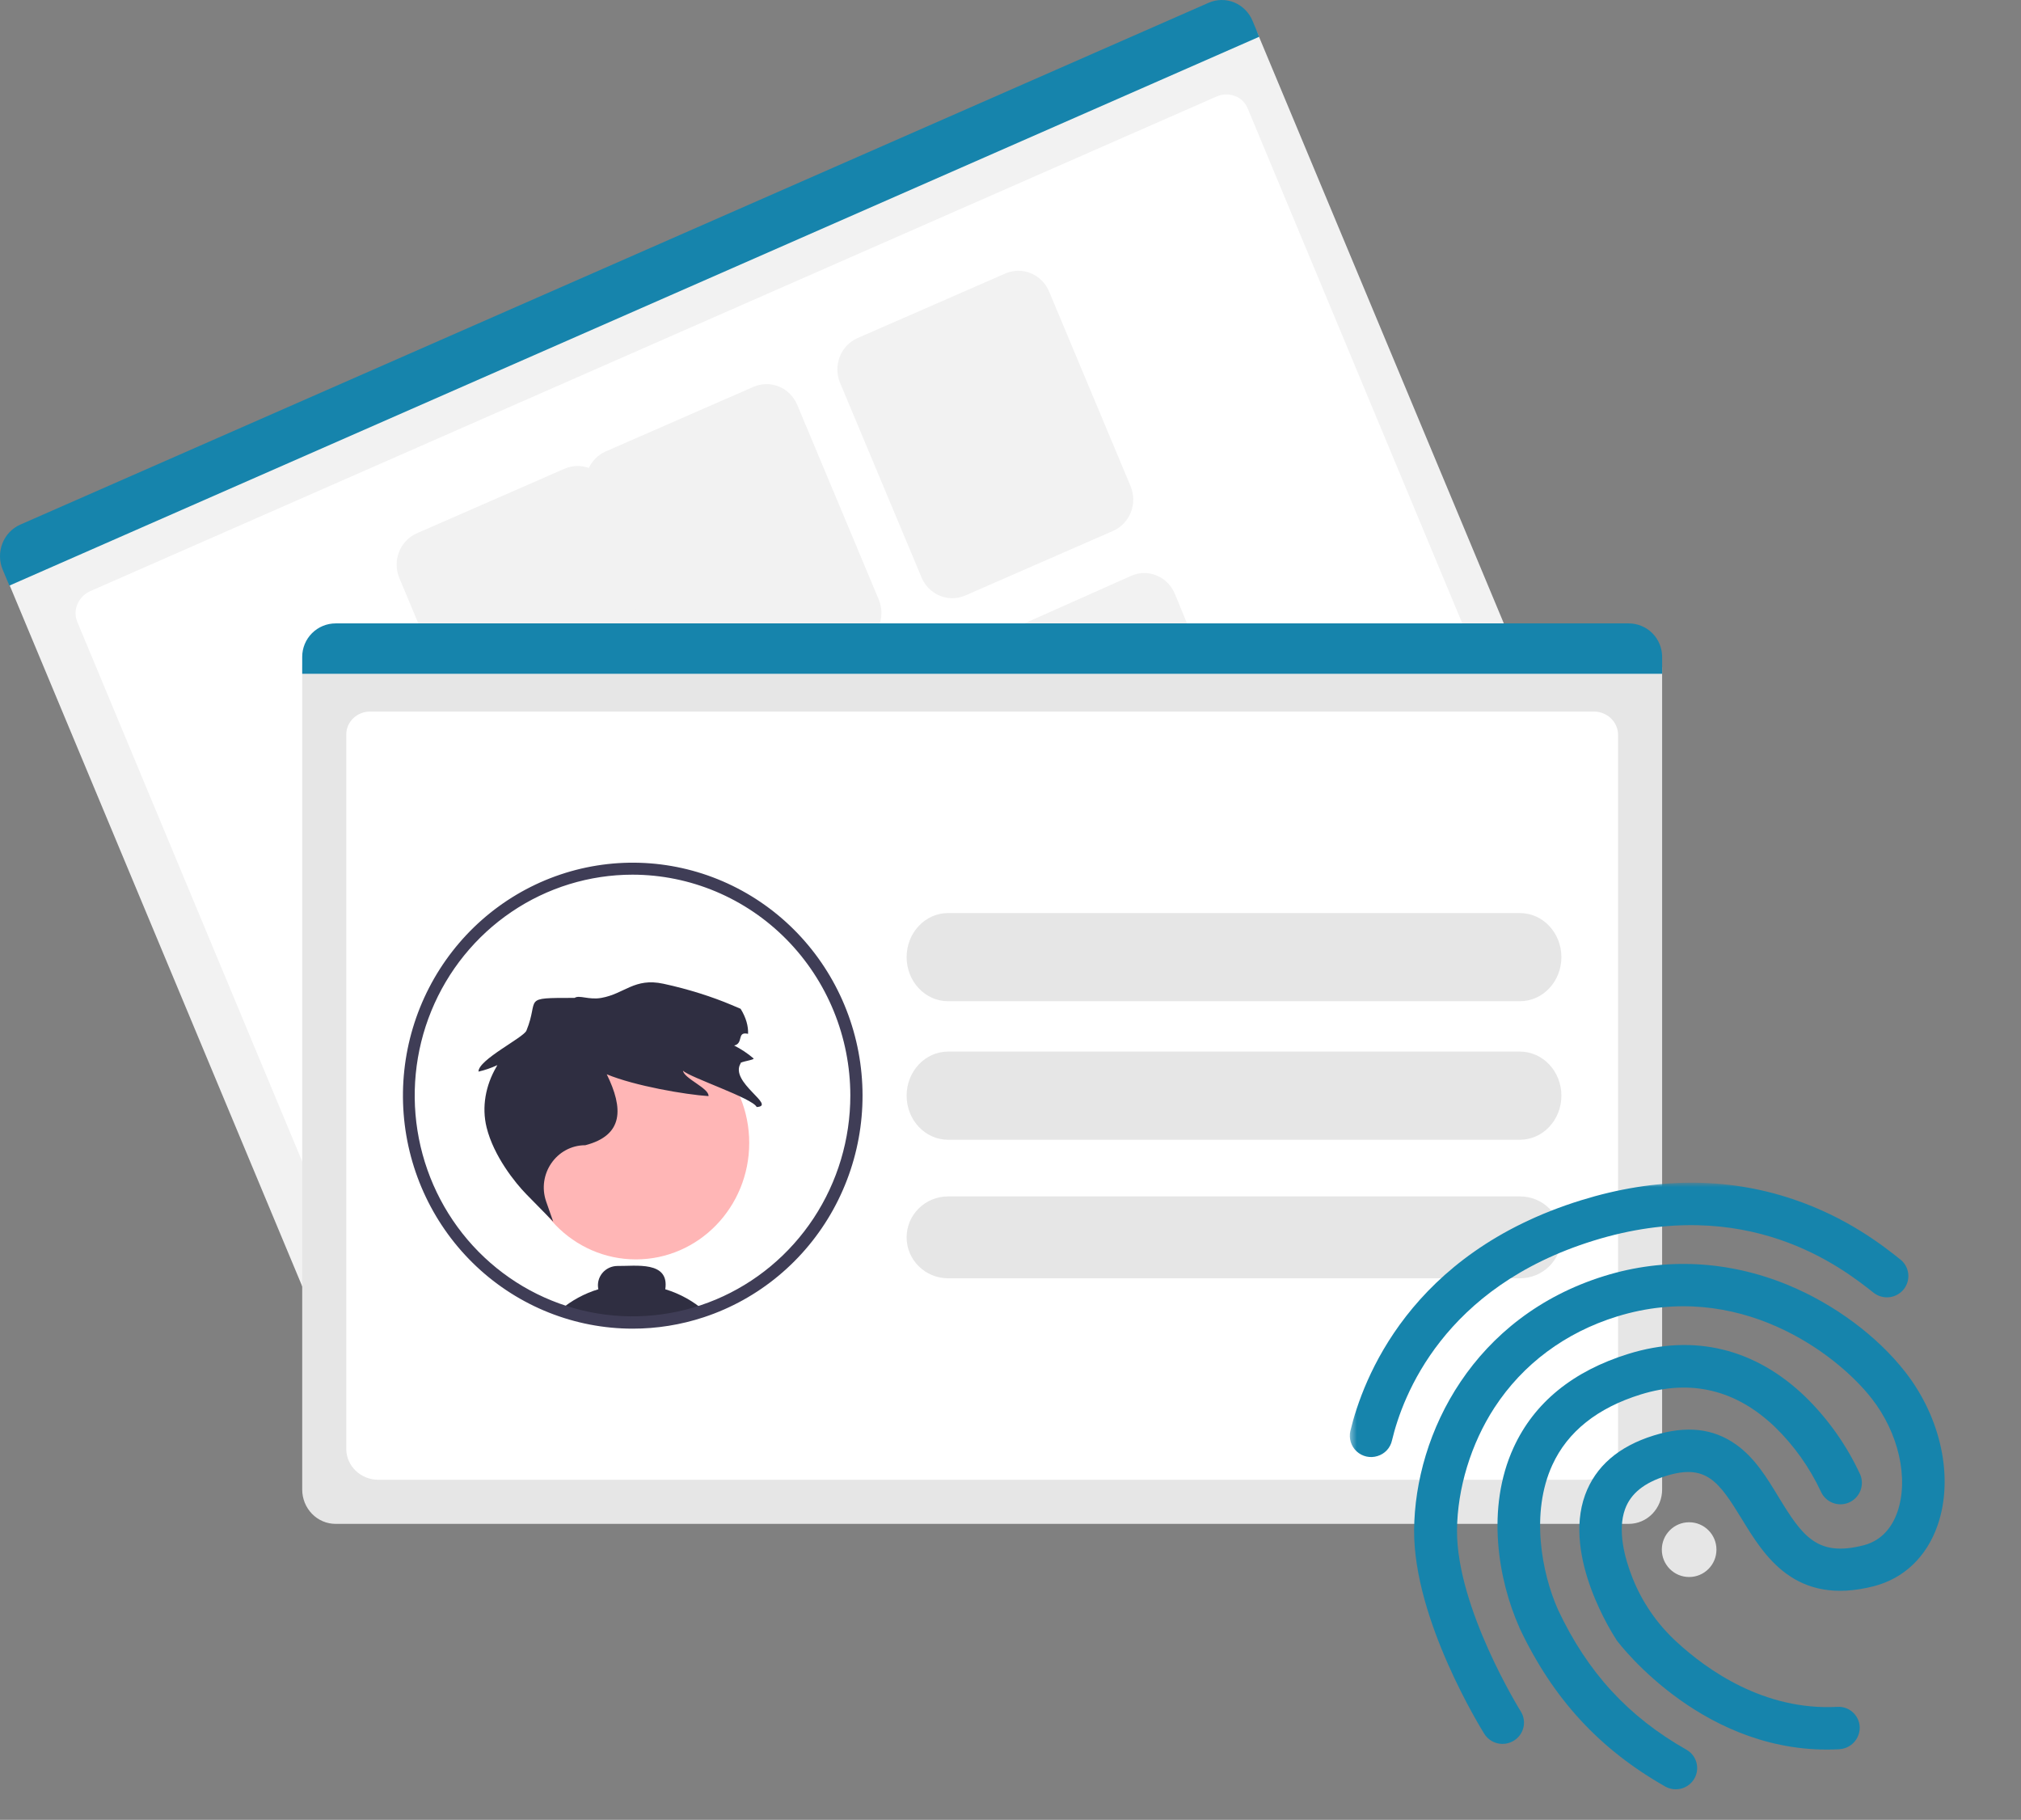 <svg width="321" height="289" viewBox="0 0 321 289" fill="none" xmlns="http://www.w3.org/2000/svg">
<rect x="0" y="0" width="321" height="289" fill="#808080" stroke="none"/>
<path d="M246.795 131.795L58.043 214.565C56.754 215.129 55.299 215.145 53.998 214.611C52.697 214.077 51.656 213.035 51.104 211.715L1.311 92.417C0.908 91.449 0.896 90.357 1.278 89.38C1.66 88.403 2.404 87.622 3.348 87.207L194.638 3.324C195.599 2.904 196.682 2.892 197.652 3.29C198.622 3.688 199.397 4.465 199.809 5.448L249.576 124.683C250.126 126.004 250.142 127.495 249.62 128.829C249.099 130.162 248.083 131.229 246.795 131.795Z" fill="#F2F2F2"/>
<path d="M238.825 128.06L62.342 205.552C59.755 206.688 56.807 205.589 55.77 203.103L12.269 98.742C11.501 96.898 12.435 94.713 14.352 93.871L193.208 15.337C195.157 14.482 197.378 15.31 198.159 17.185L241.637 121.491C242.674 123.977 241.412 126.924 238.825 128.06Z" fill="white"/>
<path d="M200 5.839L1.484 93L0.425 90.46C-0.126 89.132 -0.142 87.634 0.382 86.295C0.905 84.955 1.925 83.883 3.218 83.314L191.977 0.438C193.27 -0.129 194.73 -0.146 196.036 0.39C197.341 0.927 198.386 1.973 198.941 3.299L200 5.839Z" fill="#1684AC"/>
<path d="M106.794 115.308L83.323 125.566C82.033 126.128 80.578 126.145 79.277 125.612C77.975 125.079 76.934 124.041 76.38 122.724L63.424 91.784C62.874 90.467 62.858 88.98 63.38 87.65C63.902 86.321 64.918 85.257 66.206 84.692L89.677 74.434C90.967 73.872 92.422 73.855 93.724 74.388C95.025 74.921 96.067 75.96 96.62 77.276L109.576 108.215C110.126 109.533 110.142 111.02 109.62 112.349C109.099 113.679 108.082 114.743 106.794 115.308Z" fill="#F2F2F2"/>
<path d="M136.794 102.308L113.323 112.566C112.033 113.128 110.578 113.145 109.276 112.612C107.975 112.079 106.933 111.041 106.38 109.724L93.424 78.784C92.874 77.467 92.858 75.98 93.38 74.65C93.901 73.321 94.918 72.257 96.206 71.692L119.677 61.434C120.967 60.871 122.422 60.855 123.723 61.388C125.025 61.921 126.066 62.96 126.62 64.276L139.576 95.215C140.126 96.533 140.142 98.02 139.62 99.349C139.098 100.679 138.082 101.743 136.794 102.308Z" fill="#F2F2F2"/>
<path d="M176.794 84.308L153.323 94.567C152.033 95.128 150.578 95.145 149.277 94.612C147.975 94.079 146.934 93.041 146.38 91.724L133.424 60.785C132.874 59.467 132.858 57.98 133.38 56.651C133.902 55.321 134.918 54.257 136.206 53.692L159.677 43.434C160.967 42.872 162.422 42.855 163.724 43.388C165.025 43.921 166.067 44.959 166.62 46.276L179.576 77.215C180.126 78.533 180.142 80.02 179.62 81.349C179.099 82.679 178.082 83.743 176.794 84.308Z" fill="#F2F2F2"/>
<path d="M117.794 167.308L94.323 177.566C93.033 178.128 91.578 178.145 90.277 177.612C88.975 177.079 87.934 176.041 87.38 174.724L74.424 143.784C73.874 142.467 73.858 140.98 74.38 139.65C74.902 138.321 75.918 137.257 77.206 136.692L100.677 126.434C101.967 125.872 103.422 125.855 104.724 126.388C106.025 126.921 107.067 127.959 107.62 129.276L120.576 160.215C121.126 161.533 121.142 163.02 120.62 164.349C120.099 165.679 119.082 166.743 117.794 167.308Z" fill="#F2F2F2"/>
<path d="M157.725 150.308L133.755 160.566C132.438 161.128 130.952 161.145 129.623 160.612C128.294 160.079 127.23 159.041 126.665 157.724L113.434 126.785C112.872 125.467 112.855 123.98 113.388 122.651C113.921 121.321 114.959 120.257 116.274 119.692L140.245 109.434C141.562 108.872 143.048 108.855 144.377 109.388C145.706 109.921 146.77 110.959 147.335 112.276L160.567 143.215C161.128 144.533 161.145 146.02 160.612 147.349C160.079 148.679 159.041 149.743 157.725 150.308Z" fill="#F2F2F2"/>
<path d="M196.794 133.102L173.323 143.558C172.033 144.131 170.578 144.148 169.277 143.604C167.975 143.061 166.934 142.003 166.38 140.661L153.424 109.127C152.874 107.784 152.858 106.268 153.38 104.913C153.902 103.558 154.918 102.473 156.206 101.898L179.677 91.442C180.967 90.869 182.422 90.853 183.724 91.396C185.025 91.939 186.067 92.997 186.619 94.339L199.576 125.873C200.126 127.216 200.141 128.732 199.62 130.087C199.099 131.442 198.082 132.527 196.794 133.102Z" fill="#F2F2F2"/>
<path d="M258.711 242H53.289C51.887 241.998 50.543 241.423 49.551 240.401C48.559 239.379 48.002 237.994 48 236.549V105.994C48.001 104.935 48.41 103.92 49.136 103.171C49.863 102.423 50.847 102.001 51.875 102H260.058C261.103 102.001 262.105 102.43 262.844 103.191C263.583 103.953 263.999 104.986 264 106.063V236.549C263.998 237.994 263.441 239.379 262.449 240.401C261.457 241.423 260.113 241.998 258.711 242Z" fill="#E6E6E6"/>
<path d="M251.901 235H60.099C57.287 235 55 232.801 55 230.098V116.636C55 114.631 56.695 113 58.778 113H253.159C255.277 113 257 114.658 257 116.696V230.098C257 232.801 254.712 235 251.901 235Z" fill="white"/>
<path d="M264 107H48V104.307C48.002 102.899 48.562 101.55 49.557 100.555C50.552 99.561 51.901 99.001 53.308 99H258.692C260.099 99.001 261.448 99.561 262.443 100.555C263.438 101.55 263.998 102.899 264 104.307V107Z" fill="#1684AC"/>
<path d="M241.415 145H150.585C146.948 145 144 148.134 144 152C144 155.866 146.948 159 150.585 159H241.415C245.052 159 248 155.866 248 152C248 148.134 245.052 145 241.415 145Z" fill="#E6E6E6"/>
<path d="M241.415 167H150.585C146.948 167 144 170.134 144 174C144 177.866 146.948 181 150.585 181H241.415C245.052 181 248 177.866 248 174C248 170.134 245.052 167 241.415 167Z" fill="#E6E6E6"/>
<path d="M241.415 190H150.585C146.948 190 144 192.91 144 196.5C144 200.09 146.948 203 150.585 203H241.415C245.052 203 248 200.09 248 196.5C248 192.91 245.052 190 241.415 190Z" fill="#E6E6E6"/>
<path d="M136 174C136 181.12 133.918 188.08 130.017 194C126.116 199.921 120.572 204.535 114.085 207.26C107.598 209.984 100.461 210.697 93.574 209.308C86.688 207.919 80.363 204.491 75.398 199.456C70.433 194.421 67.052 188.007 65.682 181.023C64.312 174.04 65.015 166.802 67.702 160.223C70.389 153.645 74.939 148.023 80.777 144.067C86.615 140.112 93.479 138 100.5 138C109.914 138.003 118.942 141.797 125.599 148.548C132.256 155.298 135.997 164.453 136 174Z" fill="white"/>
<path d="M105.668 204.744C106.354 200.189 100.936 201.089 98.069 201.044C97.606 201.046 97.15 201.149 96.734 201.345C96.317 201.543 95.95 201.828 95.66 202.183C95.369 202.537 95.163 202.95 95.055 203.393C94.948 203.835 94.942 204.296 95.038 204.741C92.819 205.416 90.764 206.532 89 208.02C96.433 210.572 104.511 210.659 112 208.271C110.174 206.657 108.013 205.453 105.668 204.744Z" fill="#2F2E41"/>
<path d="M100.469 211C91.286 210.992 82.443 207.475 75.704 201.152C68.966 194.828 64.826 186.161 64.111 176.88C63.396 167.599 66.159 158.386 71.848 151.079C77.537 143.771 85.734 138.906 94.805 137.453C103.876 136.001 113.153 138.068 120.787 143.242C128.422 148.416 133.851 156.317 135.993 165.369C138.135 174.422 136.832 183.96 132.345 192.082C127.857 200.204 120.514 206.312 111.78 209.189C108.128 210.393 104.31 211.004 100.469 211ZM100.469 138.904C93.627 138.903 86.937 140.959 81.247 144.812C75.557 148.665 71.122 154.142 68.503 160.551C65.884 166.96 65.198 174.011 66.533 180.814C67.868 187.618 71.163 193.867 76.001 198.772C80.84 203.677 87.005 207.017 93.716 208.37C100.428 209.723 107.384 209.028 113.706 206.373C120.028 203.718 125.431 199.222 129.232 193.454C133.033 187.687 135.061 180.905 135.06 173.969C135.05 164.672 131.402 155.76 124.918 149.186C118.433 142.612 109.64 138.914 100.469 138.904Z" fill="#3F3D56"/>
<mask id="mask0_1384_1268" style="mask-type:luminance" maskUnits="userSpaceOnUse" x="214" y="187" width="107" height="102">
<path d="M320.999 187.823H214.395V288.965H320.999V187.823Z" fill="white"/>
</mask>
<g mask="url(#mask0_1384_1268)">
<path d="M218.781 231.235C218.215 231.413 217.612 231.438 217.033 231.307C216.453 231.177 215.919 230.897 215.482 230.493C215.046 230.09 214.723 229.579 214.547 229.011C214.371 228.443 214.347 227.839 214.478 227.258C216.443 219.067 223.915 199.033 251.135 190.608C262.926 186.958 274.234 186.895 284.73 190.421C293.365 193.309 299.098 197.829 301.839 200.014C302.536 200.566 302.985 201.373 303.089 202.257C303.191 203.142 302.94 204.031 302.388 204.729C302.381 204.737 302.374 204.746 302.368 204.755C301.802 205.455 300.984 205.904 300.09 206.006C299.197 206.107 298.299 205.853 297.591 205.298C292.623 201.375 277.547 189.459 253.113 197.023C229.255 204.408 222.774 221.682 221.093 228.75C220.965 229.334 220.683 229.872 220.277 230.309C219.87 230.747 219.354 231.066 218.781 231.235Z" fill="#1684AC"/>
<path d="M292.974 277.634C292.703 277.721 292.423 277.774 292.14 277.791C270.874 278.938 257.344 261.236 256.789 260.497L256.686 260.327C256.347 259.8 248.16 247.319 251.764 237.406C253.419 232.874 257.081 229.694 262.677 227.961C267.881 226.35 272.14 226.827 275.765 229.42C278.737 231.534 280.642 234.685 282.489 237.729C286.329 244.048 288.682 247.263 295.981 245.408C299.186 244.593 300.682 242.082 301.366 240.126C303.206 234.804 301.575 227.548 297.259 222.059C291.683 214.938 276.08 203.109 256.827 209.069C248.606 211.613 241.878 216.629 237.372 223.534C233.639 229.265 231.469 236.383 231.421 243.02C231.346 255.379 241.455 271.639 241.55 271.787C241.783 272.16 241.94 272.575 242.013 273.009C242.086 273.443 242.072 273.887 241.974 274.315C241.875 274.744 241.693 275.149 241.438 275.507C241.183 275.866 240.86 276.17 240.488 276.403C240.478 276.409 240.467 276.416 240.457 276.422C239.694 276.899 238.775 277.056 237.898 276.859C237.021 276.663 236.256 276.128 235.769 275.371C235.312 274.627 224.519 257.291 224.606 243.007C224.727 227.524 234.116 209.046 254.842 202.63C264.422 199.665 274.49 200.163 283.964 204.056C291.308 207.091 298.104 212.116 302.597 217.854C308.336 225.177 310.358 234.764 307.746 242.246C306.004 247.235 302.398 250.677 297.606 251.907C285.116 255.091 280.224 247.075 276.655 241.228C272.991 235.234 270.964 232.423 264.631 234.384C261.154 235.46 259.011 237.185 258.11 239.663C256.884 243.051 258.046 247.393 259.237 250.437C259.249 250.469 259.262 250.5 259.274 250.532C260.8 254.401 263.183 257.873 266.241 260.686C271.141 265.221 280.237 271.684 291.831 271.061C292.717 271.006 293.589 271.306 294.255 271.895C294.92 272.484 295.325 273.314 295.38 274.202C295.381 274.212 295.381 274.223 295.382 274.234C295.409 274.987 295.188 275.728 294.753 276.343C294.318 276.957 293.692 277.411 292.974 277.634Z" fill="#1684AC"/>
<path d="M267.186 283.998C266.743 284.136 266.276 284.182 265.815 284.134C265.353 284.085 264.906 283.944 264.501 283.717C254.012 277.763 246.649 269.753 241.347 258.528L241.326 258.459C237.984 250.974 235.973 239.539 240.41 229.874C243.686 222.742 249.835 217.73 258.655 215C269.087 211.77 278.8 214.148 286.773 221.842C290.399 225.393 293.347 229.578 295.473 234.19C295.812 235.02 295.812 235.95 295.472 236.779C295.131 237.608 294.479 238.27 293.656 238.621C292.832 238.973 291.904 238.985 291.072 238.656C290.24 238.327 289.57 237.682 289.209 236.862C287.408 233.013 284.922 229.525 281.873 226.569C275.728 220.711 268.584 218.979 260.616 221.445C253.731 223.577 248.989 227.345 246.562 232.646C243.062 240.277 244.864 249.805 247.479 255.669C252.154 265.597 258.639 272.64 267.87 277.871C268.251 278.087 268.587 278.376 268.857 278.721C269.127 279.066 269.326 279.462 269.444 279.884C269.561 280.307 269.595 280.748 269.542 281.184C269.489 281.619 269.351 282.04 269.136 282.422C269.128 282.437 269.119 282.452 269.11 282.468C268.68 283.199 267.995 283.745 267.186 283.998Z" fill="#1684AC"/>
<path d="M268.29 250.44C270.686 250.44 272.628 248.493 272.628 246.092C272.628 243.691 270.686 241.745 268.29 241.745C265.894 241.745 263.951 243.691 263.951 246.092C263.951 248.493 265.894 250.44 268.29 250.44Z" fill="#E6E6E6"/>
</g>
<path d="M101 200C110.941 200 119 191.717 119 181.5C119 171.283 110.941 163 101 163C91.059 163 83 171.283 83 181.5C83 191.717 91.059 200 101 200Z" fill="#FFB6B6"/>
<path d="M116.606 166.037C117.712 166.591 118.75 167.285 119.685 168.082C119.958 168.316 117.38 168.628 117.636 168.87C115.807 171.868 123.428 175.621 120.187 175.803C119.541 174.399 109.563 171.115 108.483 170.032C108.636 171.279 112.677 172.83 112.532 174.07C108.9 173.836 100.803 172.449 96.371 170.604C99.041 176.024 99.061 180.284 92.969 181.869C88.409 181.869 85.226 186.47 86.76 190.845L87.865 194L83.613 189.667C81.844 187.866 78.418 183.603 77.291 179.051C76.481 175.783 77.141 172.358 78.826 169.457C78.888 169.349 78.945 169.246 78.994 169.148C78.033 169.598 77.029 169.945 76 170.179C75.957 168.29 83.153 164.789 83.613 163.671C85.748 158.463 82.635 158.472 91.268 158.472C92.012 157.966 93.507 158.83 95.521 158.472C99.226 157.813 100.758 155.237 105.359 156.222C109.329 157.072 113.192 158.319 116.188 159.591L117.636 160.205C118.512 161.635 118.869 162.969 118.818 164.182C118.741 164.165 118.656 164.148 118.58 164.139C117.074 163.922 118.086 165.707 116.606 166.037Z" fill="#2F2E41"/>
</svg>
